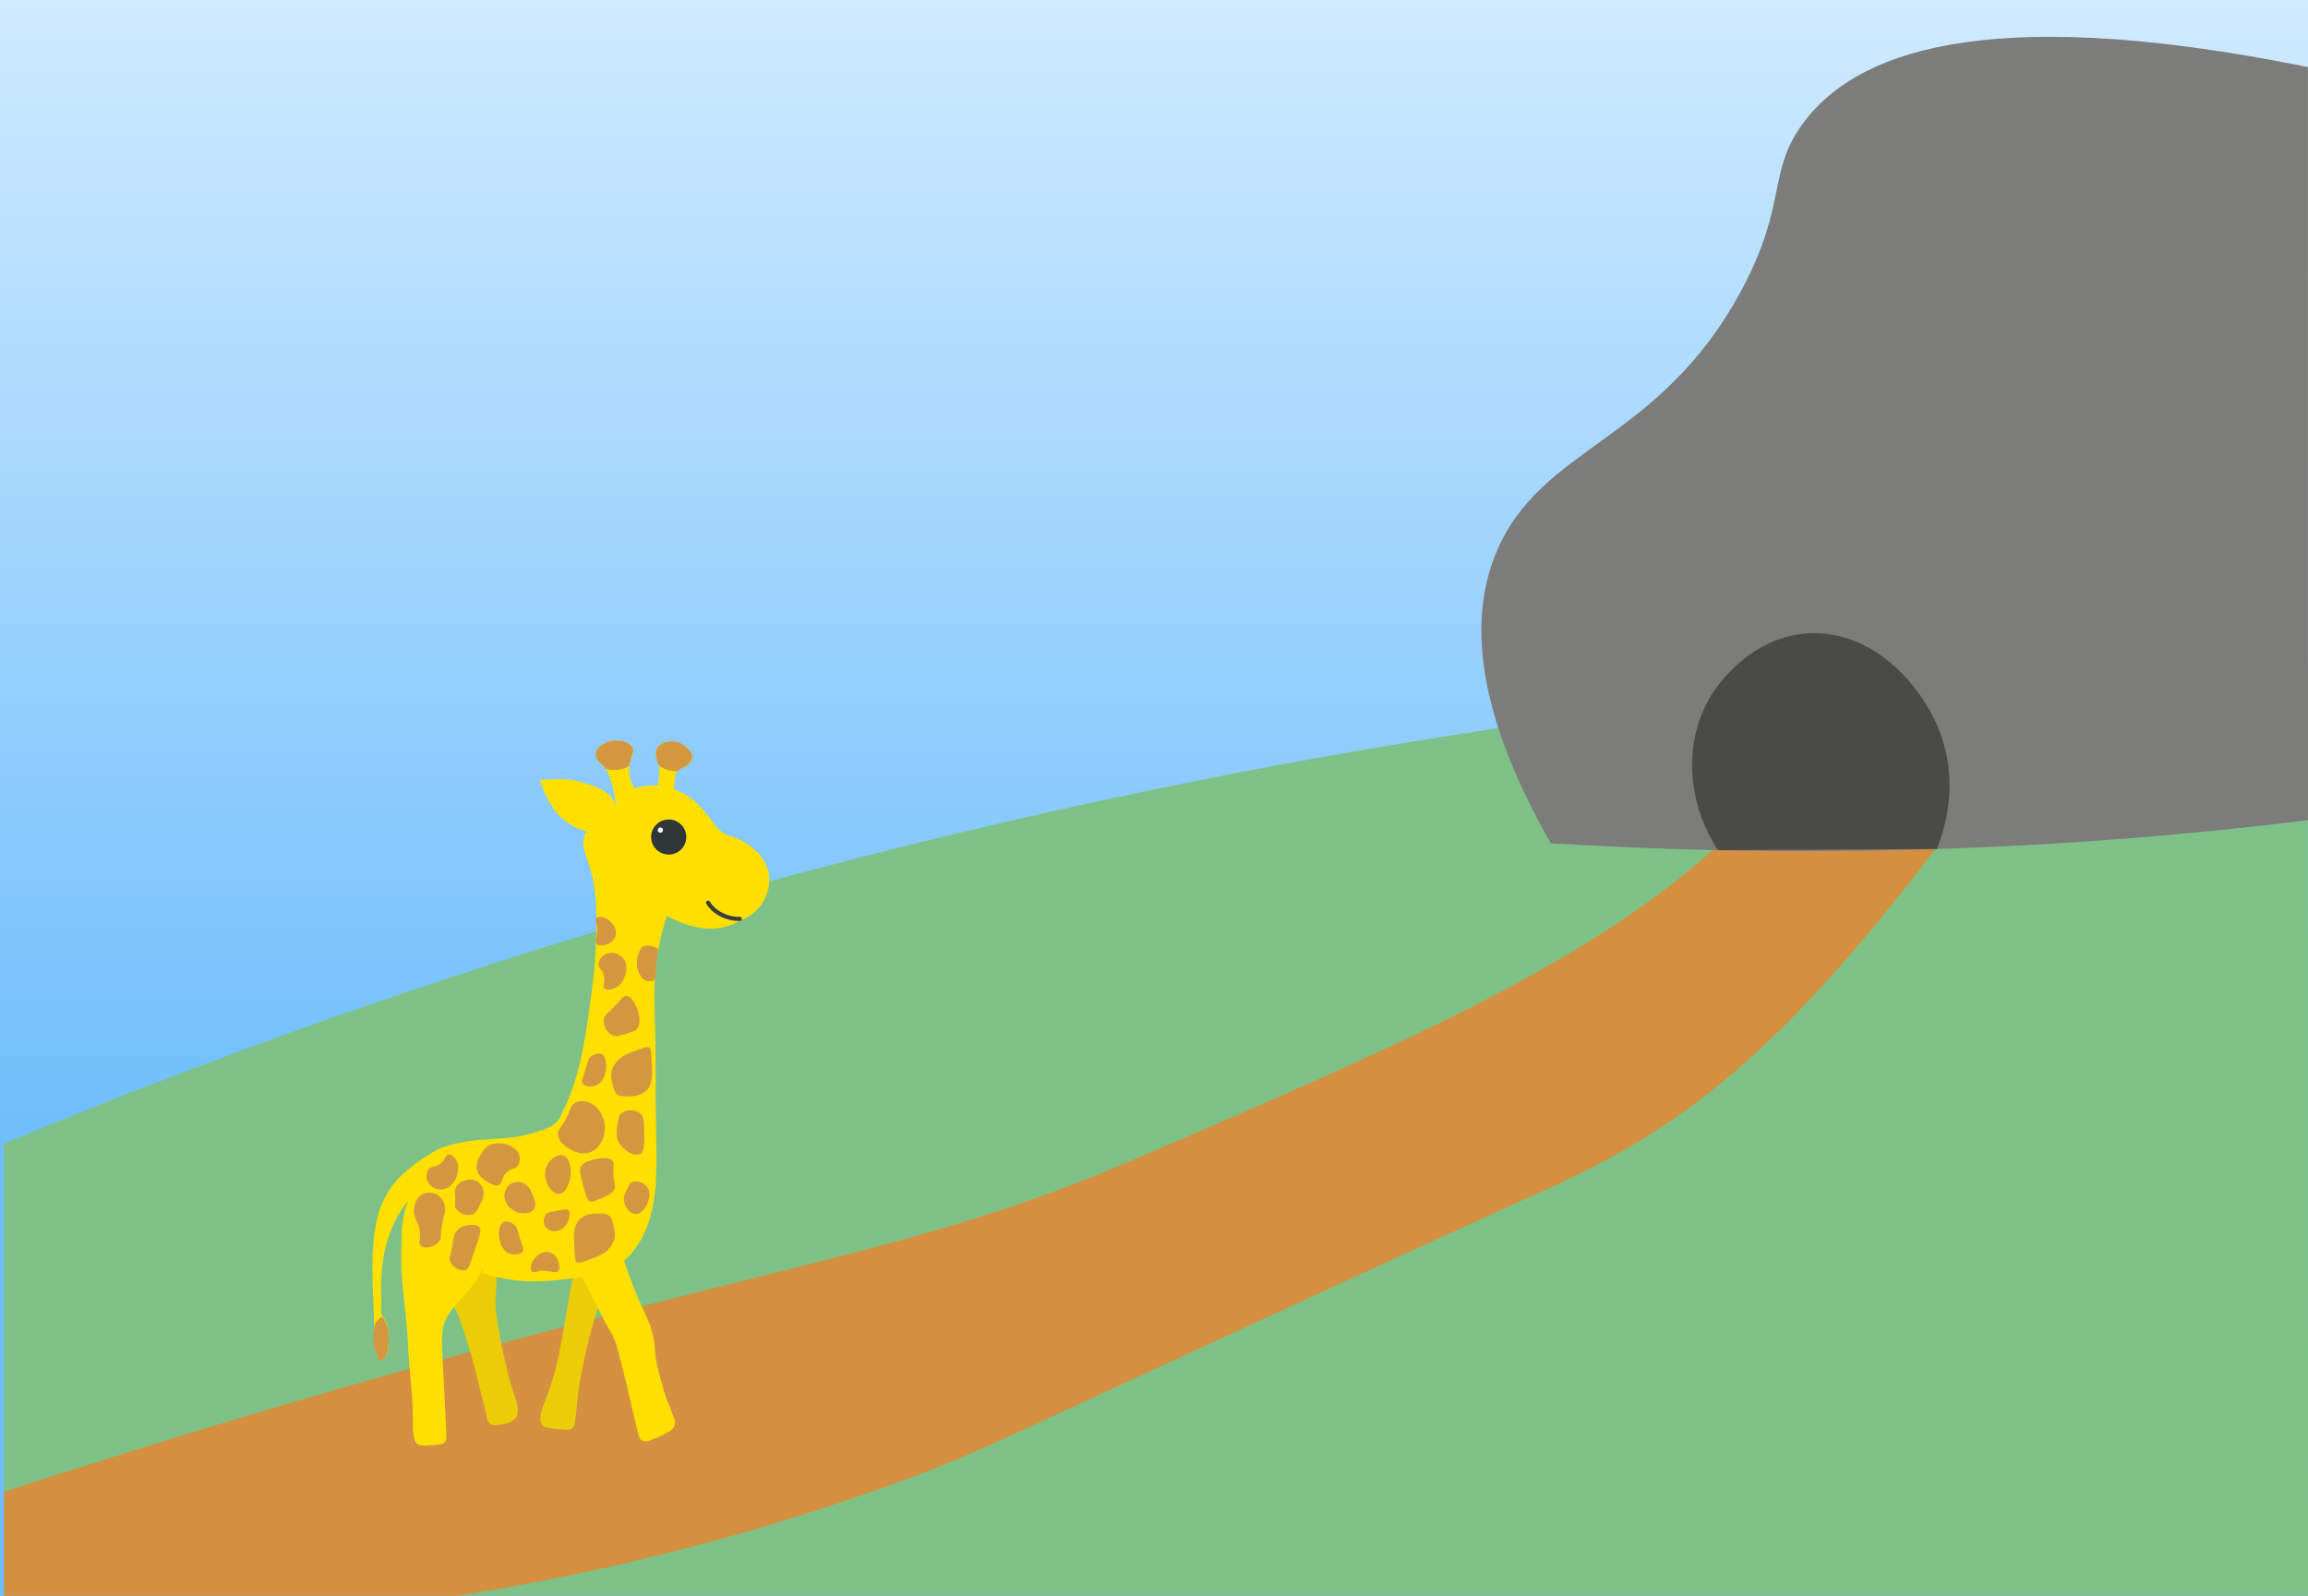 <svg width="564" height="390" viewBox="0 0 564 390" fill="none" xmlns="http://www.w3.org/2000/svg">
<rect x="0" y="0" width="564" height="390" fill="#808080" stroke="none"/>
<rect width="564" height="390" fill="url(#paint0_linear_2193_3103)"/>
<g clip-path="url(#clip0_2193_3103)">
<path d="M0.967 279.527C60.978 254.569 122.51 233.414 185.196 216.187C308.693 182.334 435.91 163.812 563.96 161.04L564 390H0.967V279.527Z" fill="#7EC186"/>
<path d="M429.5 197C397.473 231.414 350.902 251.688 277.234 283.327C231.345 303.044 201.092 307.056 122.643 328.279C76.047 340.89 8.412 360.651 -73 390H111.83C150.362 383.967 188.046 374.084 224.197 360.53C238.122 355.274 244.892 351.778 299.351 326.671C376.783 290.95 378.01 290.835 386.202 286.772C421.698 269.154 447.142 244.777 495 177.5C483.486 178.852 466.098 196.349 453 197C436.321 197.861 443.852 197.523 429.5 197Z" fill="#D49040"/>
<path d="M141.172 307.08L140.308 310.8C137.924 321.194 137.354 332.147 133.338 342.033C132.759 343.454 131.23 347.045 132.621 348.44C133.096 348.923 134.124 349.034 136.188 349.25C138.252 349.465 139.298 349.56 139.894 349.052C140.325 348.681 140.446 348.191 140.757 345.521C140.973 343.678 141.085 342.748 141.111 342.318C141.25 339.484 142.623 331.82 144.678 324.389C146.445 318.087 148.7 311.931 151.424 305.977L141.172 307.08Z" fill="#EACD07"/>
<path d="M139.125 305.538C139.937 307.26 141.154 309.844 142.675 312.901C149.74 327.299 149.584 325.508 150.508 328.401C152.296 333.99 155.406 348.828 156.131 350.981C156.266 351.454 156.574 351.86 156.995 352.117C157.22 352.223 157.464 352.281 157.712 352.288C157.96 352.295 158.207 352.252 158.437 352.16C160.285 351.562 162.058 350.756 163.723 349.758C164.292 349.411 164.701 348.856 164.862 348.212C165.024 347.567 164.925 346.886 164.587 346.313C164.06 345.271 164.077 344.643 163.723 343.902C162.764 342.076 161.935 338.95 160.977 335.291C159.465 329.538 160.562 329.728 159.249 325.189C158.316 321.969 157.643 321.461 155.345 315.863C154.015 312.6 153.065 309.887 152.478 308.113" fill="#FFDF00"/>
<path d="M109.905 317.327C110.406 318.188 111.175 319.644 111.987 321.444C114.075 327.196 115.806 333.072 117.169 339.037C117.713 341.405 118.439 343.73 118.897 346.141C119.242 348.173 119.976 348.509 122.058 348.199C123.5 347.984 125.141 347.708 125.979 346.615C127.085 345.194 126.359 342.972 125.875 341.448C125.875 341.448 124.571 338.511 122.714 329.392C121.229 322.089 121.047 319.368 121.082 317.887C121.082 317.629 121.082 317.026 121.151 316.363C121.298 313.366 121.479 310.955 121.626 309.344L114.509 309.267L109.905 317.327Z" fill="#EACD07"/>
<path d="M178.406 204.569C176.731 205.611 170.711 209.616 168.664 217.332C167.916 220.209 167.795 223.213 168.309 226.141" fill="#FFDF00"/>
<path d="M151.044 198.679C150.18 193.366 145.741 192.212 141.543 191.015C138.546 190.154 135.402 190.429 131.887 190.628C133.329 194.572 134.815 198.128 138.114 200.608C139.641 201.823 141.409 202.702 143.301 203.185C145.193 203.669 147.167 203.748 149.092 203.415C149.389 203.43 149.682 203.497 149.956 203.614" fill="#FFDF00"/>
<path d="M164.604 193.168C164.742 191.954 164.906 190.74 165.027 189.525C165.114 188.569 165.727 188.147 166.53 187.803C169.752 186.408 169.985 184.358 167.178 182.24C166.426 181.643 165.514 181.281 164.556 181.201C163.598 181.122 162.638 181.327 161.797 181.792C161.158 182.069 160.652 182.584 160.387 183.228C160.123 183.871 160.12 184.592 160.381 185.237C161.478 187.579 161.106 189.818 160.726 192.126" fill="#FFDF00"/>
<path d="M165.468 188.458C165.701 188.294 166.073 188.044 166.53 187.769C167.048 187.512 167.55 187.224 168.033 186.907C168.56 186.492 168.939 185.918 169.113 185.271C169.372 183.721 167.386 182.369 167.178 182.197C166.416 181.622 165.506 181.274 164.553 181.195C163.6 181.116 162.645 181.308 161.797 181.749C161.126 182.088 160.603 182.661 160.329 183.36C160.192 183.954 160.21 184.574 160.381 185.159C160.504 185.815 160.704 186.454 160.977 187.062C161.595 187.523 162.283 187.88 163.015 188.122C163.806 188.38 164.637 188.494 165.468 188.458Z" fill="#D49740"/>
<path d="M117.921 311.067C118.499 311.265 119.406 311.566 120.512 311.868C128.346 313.952 134.754 313.142 142.605 312.066C145.887 311.618 147.408 311.256 149.083 310.429C151.48 309.207 153.551 307.437 155.129 305.263C159.646 299.355 160.441 291.028 160.415 283.803C160.415 276.802 160.13 269.801 160.208 262.783C160.363 247.058 158.947 240.014 161.339 229.758C161.935 227.174 162.557 225.151 162.98 223.825L160.925 222.464C163.545 224.422 166.559 225.791 169.76 226.477C172.063 227.075 174.474 227.125 176.8 226.623C178.284 226.282 179.702 225.7 180.997 224.901C183.214 224.104 185.1 222.594 186.359 220.609C187.618 218.623 188.178 216.276 187.95 213.939C187.233 208.376 181.602 205.62 180.695 205.172C178.786 204.242 178.475 204.673 176.834 203.631C174.511 202.158 174.675 201.133 171.488 197.603C169.561 195.367 167.072 193.681 164.276 192.72C161.279 191.777 158.066 191.762 155.06 192.677L143.072 203.622C141.906 206.206 143.003 208.625 143.789 210.89C146.129 217.719 145.836 224.737 145.577 231.721C145.378 236.948 144.626 242.175 143.901 247.377C142.847 254.903 141.629 262.412 138.546 269.465C138.08 270.55 137.544 271.609 137.052 272.686C135.696 275.622 132.733 276.07 130.142 276.931C125.772 278.386 121.125 278.18 116.599 278.653C106.83 279.73 104.257 282.339 103.004 284.182C102.566 284.823 102.212 285.518 101.951 286.249L100.923 290.477C99.158 294.089 98.209 298.042 98.141 302.059C98.081 305.133 97.969 308.216 98.141 311.282C98.409 315.441 99.005 319.575 99.377 323.725C99.541 325.508 99.662 327.316 99.731 329.09C99.999 335.532 101.07 341.921 100.897 348.389V348.285C100.856 349.067 100.909 349.85 101.052 350.619C101.087 351.342 101.314 352.044 101.709 352.651C102.451 353.512 103.799 353.357 106.494 353.108C108.031 352.97 108.463 352.772 108.757 352.427C109.05 352.083 109.111 351.36 109.059 350.102C108.886 345.883 108.644 341.672 108.428 337.452C108.282 334.593 108.083 331.734 108.022 328.841C107.951 327.547 108 326.25 108.169 324.966C108.774 321.314 111.374 318.938 113.628 316.432C116.213 313.622 118.181 310.304 119.406 306.692C120.923 302.294 121.222 297.57 120.27 293.017" fill="#FFDF00"/>
<path d="M173.025 220.613C173.471 221.314 174.021 221.945 174.658 222.481C176.387 223.873 178.551 224.617 180.773 224.582" fill="#FFDF00"/>
<path d="M173.025 220.613C173.471 221.314 174.021 221.945 174.658 222.481C176.387 223.873 178.551 224.617 180.773 224.582" stroke="#3C3C3B" stroke-miterlimit="10" stroke-linecap="round"/>
<path d="M150.56 196.811C149.697 190.274 148.22 187.725 146.959 186.675C146.596 186.425 146.288 186.103 146.055 185.73C145.822 185.357 145.668 184.94 145.603 184.505C145.623 184.089 145.738 183.683 145.938 183.317C146.139 182.952 146.42 182.637 146.76 182.395C148.038 181.403 149.647 180.932 151.26 181.077C153.195 181.129 154.603 182.163 154.801 183.48C154.896 184.135 154.542 184.341 154.154 185.504C153.654 187.041 153.586 188.684 153.955 190.257C154.341 191.669 155.126 192.939 156.218 193.917C155.006 194.173 153.841 194.611 152.763 195.217C151.973 195.667 151.234 196.201 150.56 196.811Z" fill="#FFDF00"/>
<path d="M148.168 188.001C147.812 187.513 147.407 187.063 146.958 186.658C146.634 186.409 146.344 186.12 146.095 185.797C145.802 185.404 145.62 184.94 145.568 184.453C145.59 184.037 145.705 183.632 145.905 183.267C146.106 182.901 146.386 182.586 146.725 182.343C148.004 181.352 149.612 180.881 151.225 181.026C153.16 181.077 154.568 182.111 154.766 183.428C154.835 183.928 154.507 184.126 154.119 185.452C153.945 186.035 153.818 186.631 153.739 187.235C152.95 187.662 152.094 187.953 151.208 188.096C150.197 188.253 149.166 188.221 148.168 188.001Z" fill="#D49740"/>
<path d="M105.172 282.029C103.143 283.174 101.236 284.521 99.481 286.051C98.305 287.034 97.219 288.117 96.233 289.288C94.017 292.148 92.535 295.503 91.914 299.062C90.265 307.614 91.318 316.208 91.483 324.793C91.483 327.118 91.258 329.469 92.346 331.682C92.51 332.001 92.735 332.285 92.994 332.699C93.614 332.284 94.116 331.716 94.451 331.051C94.785 330.385 94.941 329.644 94.903 328.901C94.903 326.455 95.188 324.01 93.512 321.753C92.839 320.841 93.279 319.747 93.201 317.956C93.029 313.917 92.597 303.807 98.384 295.265C98.954 294.404 99.463 293.775 99.74 293.439C100.274 292.357 100.75 291.248 101.165 290.115C101.838 288.272 101.933 287.532 102.408 286.318C103.051 284.727 103.988 283.272 105.172 282.029Z" fill="#FFDF00"/>
<path d="M91.457 324.793C90.948 327.121 91.252 329.552 92.32 331.682C92.51 332.037 92.727 332.377 92.968 332.699C93.444 332.386 93.852 331.982 94.169 331.51C94.621 330.723 94.865 329.834 94.877 328.927C95.112 327.418 95.041 325.878 94.67 324.397C94.401 323.484 94.002 322.614 93.486 321.814C93.004 321.993 92.574 322.289 92.234 322.675C91.73 323.266 91.454 324.017 91.457 324.793Z" fill="#D49740"/>
<path d="M163.412 208.858C161.037 208.858 159.111 206.938 159.111 204.569C159.111 202.201 161.037 200.281 163.412 200.281C165.788 200.281 167.714 202.201 167.714 204.569C167.714 206.938 165.788 208.858 163.412 208.858Z" fill="#313639"/>
<path d="M161.365 203.519C161.007 203.519 160.717 203.23 160.717 202.873C160.717 202.516 161.007 202.227 161.365 202.227C161.723 202.227 162.013 202.516 162.013 202.873C162.013 203.23 161.723 203.519 161.365 203.519Z" fill="white"/>
<path d="M119.199 280.143C118.527 280.649 117.978 281.3 117.593 282.046C116.818 283.047 116.426 284.289 116.487 285.551C116.798 287.782 119.182 288.91 119.786 289.202C120.59 289.581 121.16 289.848 121.764 289.633C122.922 289.228 122.533 287.609 123.958 286.352C125.072 285.37 125.945 285.784 126.601 284.819C126.849 284.389 126.991 283.906 127.015 283.411C127.039 282.915 126.945 282.421 126.739 281.969C125.72 279.609 121.471 278.645 119.199 280.143Z" fill="#D49740"/>
<path d="M140.438 269.577C139.574 270.102 139.574 270.783 138.754 272.496C137.216 275.829 136.223 275.941 136.335 277.31C136.499 279.23 138.581 280.462 139.194 280.815C139.678 281.099 142.018 282.485 144.376 281.547C147.054 280.496 148.107 277.146 147.745 274.615C147.425 272.393 145.905 270.042 143.642 269.353C143.121 269.171 142.568 269.096 142.017 269.135C141.466 269.173 140.928 269.324 140.438 269.577Z" fill="#D49740"/>
<path d="M135.324 282.933C134.631 283.411 134.072 284.057 133.701 284.811C133.329 285.564 133.156 286.4 133.2 287.239C133.303 289.443 134.996 291.898 136.655 291.76C138.313 291.622 139.246 288.961 139.436 287.308C139.626 285.654 139.177 282.83 137.605 282.348C137.205 282.278 136.794 282.295 136.401 282.396C136.008 282.496 135.641 282.68 135.324 282.933Z" fill="#D49740"/>
<path d="M128.458 289.478C127.938 289.117 127.329 288.905 126.697 288.865C126.065 288.826 125.434 288.96 124.873 289.254C124.4 289.571 124.007 289.993 123.727 290.488C123.446 290.983 123.286 291.537 123.258 292.104C123.267 292.807 123.447 293.497 123.785 294.114C124.122 294.731 124.605 295.256 125.193 295.644C126.86 296.78 129.512 296.884 130.462 295.566C131.282 294.395 130.401 292.518 129.883 291.407C129.61 290.637 129.114 289.966 128.458 289.478Z" fill="#D49740"/>
<path d="M135.558 296.005C133.925 296.341 133.709 296.462 133.511 296.66C133.103 297.142 132.879 297.752 132.879 298.382C132.879 299.013 133.103 299.623 133.511 300.104C133.796 300.389 134.14 300.607 134.519 300.746C134.898 300.884 135.302 300.938 135.704 300.905C136.408 300.82 137.074 300.543 137.63 300.106C138.186 299.669 138.61 299.087 138.857 298.425C138.857 298.331 139.652 296.436 138.857 295.721C138.667 295.566 138.373 295.42 135.558 296.005Z" fill="#D49740"/>
<path d="M144.134 283.682C143.277 283.863 142.515 284.35 141.992 285.052C141.612 285.715 141.69 286.395 142.156 288.393C143.279 293.155 143.823 293.482 144.134 293.56C144.73 293.784 145.395 293.508 146.725 292.957C148.453 292.251 149.705 291.726 150.18 290.554C150.552 289.633 150.033 289.34 149.904 286.877C149.783 284.673 150.172 284.294 149.74 283.76C148.513 282.193 144.506 283.588 144.134 283.682Z" fill="#D49740"/>
<path d="M154.136 289.108C154.032 289.185 153.92 289.297 153.532 290.089C153.078 290.862 152.726 291.69 152.486 292.552C152.227 294.197 153.566 296.651 155.285 296.72C156.814 296.78 157.876 294.929 158.308 293.921C158.463 293.517 159.258 291.467 158.031 289.986C157.021 288.755 155.034 288.393 154.136 289.108Z" fill="#D49740"/>
<path d="M151.657 272.238C151.191 272.746 151.096 273.495 150.888 274.976C150.666 276.004 150.631 277.062 150.785 278.102C151.372 280.625 154.758 282.847 156.382 282.038C157.599 281.443 157.522 279.308 157.375 275.037C157.314 273.478 157.168 272.858 156.71 272.35C156.029 271.715 155.137 271.353 154.205 271.332C153.273 271.311 152.366 271.634 151.657 272.238Z" fill="#D49740"/>
<path d="M151.968 258.33C150.714 259.165 149.813 260.431 149.437 261.887C149.284 262.858 149.358 263.851 149.653 264.789C149.938 266.02 150.189 267.123 151.087 267.639C151.665 267.86 152.283 267.954 152.901 267.915C153.799 268.008 154.707 267.953 155.587 267.751C156.464 267.551 157.277 267.137 157.953 266.546C159.525 265.004 159.405 262.636 159.266 259.915C159.111 256.78 159.076 256.315 158.722 256.083C158.143 255.713 157.081 256.083 154.982 256.944C153.915 257.256 152.899 257.723 151.968 258.33Z" fill="#D49740"/>
<path d="M151.001 245.078C148.271 248.048 147.779 247.937 147.598 248.91C147.467 249.741 147.604 250.592 147.988 251.341C148.373 252.09 148.986 252.698 149.74 253.078C150.664 253.431 151.752 253.077 153.911 252.363C154.449 252.24 154.96 252.024 155.423 251.726C156.865 250.417 156.218 247.42 155.371 245.749C155.026 245.052 154.205 243.407 153.065 243.398C152.469 243.381 152.124 243.863 151.001 245.078Z" fill="#D49740"/>
<path d="M156.986 231.446C156.566 231.847 156.267 232.357 156.122 232.918C155.739 233.817 155.57 234.793 155.63 235.769C155.742 237.026 156.425 239.359 158.161 239.764C158.838 239.906 159.544 239.789 160.139 239.437C160.216 237.551 160.372 235.579 160.631 233.521C160.7 232.987 160.769 232.453 160.847 231.936C159.379 231.058 157.858 230.783 156.986 231.446Z" fill="#D49740"/>
<path d="M148.367 233.03C149.044 232.817 149.77 232.807 150.453 233.002C151.136 233.196 151.747 233.586 152.21 234.124C153.981 236.165 152.772 240.195 150.483 241.409C149.619 241.883 148.228 242.107 147.684 241.521C147.14 240.935 147.969 240.014 147.572 238.395C147.175 236.776 146.251 236.767 146.251 235.657C146.315 235.063 146.548 234.5 146.923 234.035C147.298 233.569 147.799 233.221 148.367 233.03Z" fill="#D49740"/>
<path d="M147.874 224.376C149.299 224.97 151.122 226.959 150.344 228.923C149.567 230.886 146.682 231.506 145.836 230.731C144.989 229.956 146.432 228.483 145.732 225.693C145.62 225.271 145.439 224.72 145.732 224.376C146.138 223.893 147.244 224.117 147.874 224.376Z" fill="#D49740"/>
<path d="M144.359 258.279C143.668 258.856 143.772 259.329 142.822 262.214C142.252 263.936 142.044 264.264 142.269 264.686C142.753 265.547 144.644 265.805 145.897 265.177C148.488 263.868 148.721 258.666 147.158 257.676C146.38 257.185 145.059 257.667 144.359 258.279Z" fill="#D49740"/>
<path d="M111.236 290.589C111.089 291.045 111.184 291.226 111.236 292.449C111.331 294.541 111.08 294.61 111.287 295.127C111.706 295.875 112.381 296.447 113.188 296.74C113.995 297.032 114.881 297.025 115.684 296.72C116.288 296.41 116.634 295.704 117.333 294.309C117.833 293.533 118.13 292.645 118.197 291.725C118.194 291.193 118.074 290.667 117.846 290.185C117.617 289.703 117.286 289.276 116.876 288.935C115.252 287.695 113.205 288.634 113.032 288.711C112.211 289.08 111.566 289.753 111.236 290.589Z" fill="#D49740"/>
<path d="M103.324 291.846C101.45 292.768 101.173 295.11 101.13 295.627C100.932 297.943 102.46 298.391 102.616 301.431C102.702 303.205 102.227 303.893 102.78 304.436C103.644 305.297 106.079 304.884 107.228 303.506C108.092 302.473 107.453 301.784 108.213 298.339C108.61 296.539 108.904 296.178 108.765 295.17C108.709 294.529 108.506 293.91 108.172 293.359C107.838 292.808 107.382 292.341 106.839 291.993C106.309 291.685 105.712 291.511 105.1 291.486C104.487 291.46 103.878 291.584 103.324 291.846Z" fill="#D49740"/>
<path d="M111.46 300.991C111.002 301.603 110.985 302.051 110.691 303.67C110.026 307.286 109.681 307.45 109.975 308.216C110.527 309.654 112.402 310.8 113.706 310.404C114.466 310.171 114.656 309.543 116.072 305.366C117.385 301.499 117.696 300.656 117.169 300.001C116.383 299.037 114.457 299.39 114.094 299.459C113.056 299.626 112.117 300.172 111.46 300.991Z" fill="#D49740"/>
<path d="M125.711 299.355C126.402 299.932 126.29 300.406 127.249 303.291C127.819 305.013 128.026 305.34 127.802 305.762C127.318 306.623 125.418 306.882 124.174 306.253C121.583 304.944 121.341 299.734 122.913 298.752C123.682 298.227 124.994 298.744 125.711 299.355Z" fill="#D49740"/>
<path d="M147.65 306.193C148.901 305.356 149.802 304.09 150.18 302.636C150.33 301.664 150.253 300.671 149.956 299.734C149.679 298.503 149.429 297.4 148.531 296.884C147.953 296.663 147.334 296.569 146.717 296.608C145.815 296.52 144.906 296.575 144.022 296.772C143.147 296.971 142.337 297.386 141.664 297.977C140.083 299.519 140.204 301.887 140.343 304.608C140.507 307.743 140.541 308.216 140.895 308.44C141.474 308.811 142.536 308.44 144.627 307.579C145.697 307.268 146.716 306.801 147.65 306.193Z" fill="#D49740"/>
<path d="M129.986 308.621C130.582 307.192 132.578 305.375 134.547 306.15C136.516 306.925 137.138 309.801 136.352 310.645C135.566 311.489 134.098 310.051 131.299 310.757C130.885 310.86 130.332 311.041 129.986 310.757C129.511 310.352 129.719 309.25 129.986 308.621Z" fill="#D49740"/>
<path d="M104.663 289.056C105.046 289.653 105.596 290.125 106.245 290.414C106.894 290.703 107.614 290.797 108.316 290.683C110.994 290.253 112.635 286.378 111.711 284.01C111.339 283.08 110.432 282.029 109.638 282.132C108.843 282.236 108.878 283.467 107.539 284.457C106.2 285.448 105.474 284.854 104.766 285.706C104.43 286.196 104.241 286.772 104.223 287.366C104.205 287.96 104.357 288.546 104.663 289.056Z" fill="#D49740"/>
</g>
<g clip-path="url(#clip1_2193_3103)">
<path d="M378.967 206.088C358.196 169.766 360.25 148.069 365.597 135.122C376.486 108.789 405.278 108.417 425.414 71.188C437.088 49.614 431.658 41.924 440.892 29.734C453.007 13.774 482.833 -0.025 563.986 16.388V200.46C536.255 203.873 505.906 206.445 473.268 207.491C439.349 208.578 407.773 207.876 378.953 206.088H378.967Z" fill="#7C7C7B"/>
<path d="M419.819 207.78C411.907 195.618 411.411 180.704 418.385 169.559C419.199 168.266 427.289 155.787 441.609 154.81C457.652 153.71 470.498 167.785 474.688 180.8C478.602 192.948 474.812 203.721 473.282 207.491C455.461 207.587 437.64 207.684 419.819 207.78Z" fill="#4A4A49"/>
</g>
<defs>
<linearGradient id="paint0_linear_2193_3103" x1="282" y1="0" x2="282" y2="274" gradientUnits="userSpaceOnUse">
<stop stop-color="#CFEAFF"/>
<stop offset="1" stop-color="#6FBEFB"/>
</linearGradient>
<clipPath id="clip0_2193_3103">
<rect width="563" height="231" fill="white" transform="matrix(-1 0 0 1 564 159)"/>
</clipPath>
<clipPath id="clip1_2193_3103">
<rect width="202" height="199" fill="white" transform="translate(362 9)"/>
</clipPath>
</defs>
</svg>
